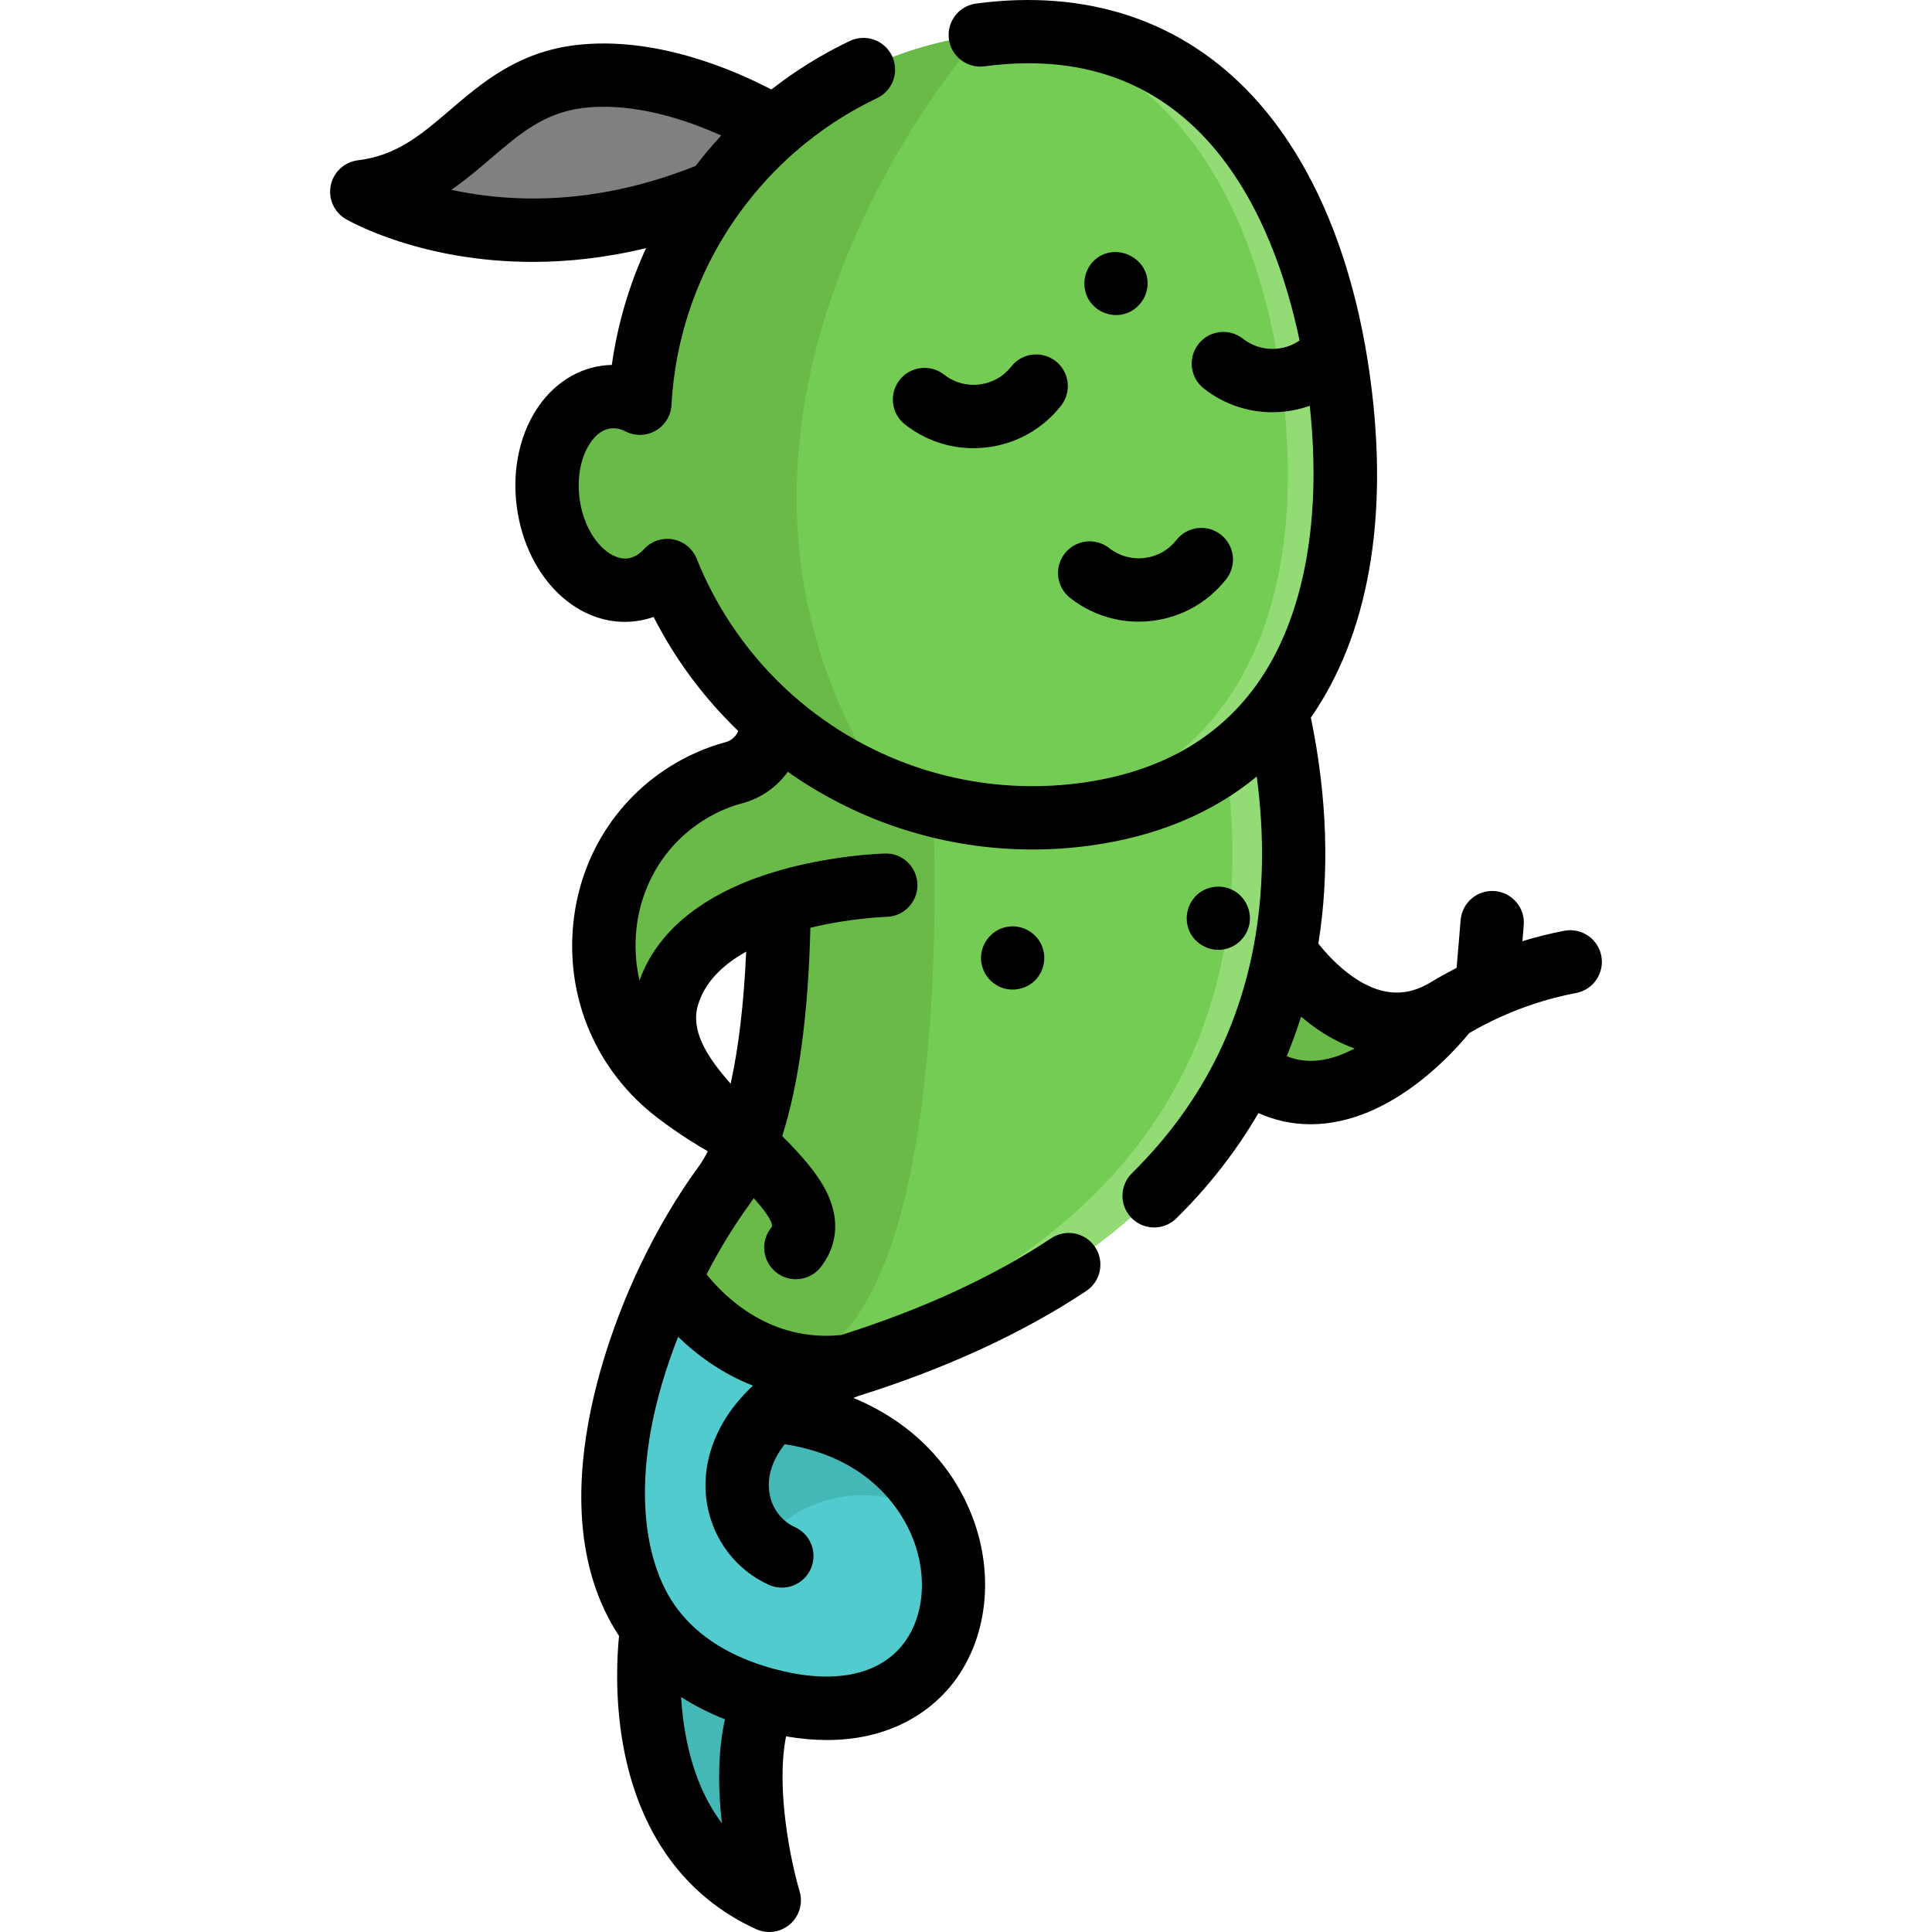 <svg xmlns="http://www.w3.org/2000/svg" xmlns:xlink="http://www.w3.org/1999/xlink" id="Layer_1" x="0" y="0" enable-background="new 0 0 512 512" version="1.1" viewBox="0 0 512 512" xml:space="preserve"><path fill="#6ABA49" d="M340.515,252.119c0,0,19.014,29.926,43.192,15.255c-0.656,0.866-27.643,36.155-53.436,15.911 C335.316,272.971,338.583,262.481,340.515,252.119z"/><path fill="#75CC54" d="M338.407,188.263c-11.181,14.518-27.866,24.458-50.942,27.549c-18.58,2.494-36.658-0.082-52.873-6.65 c-11.088-4.484-21.298-10.842-30.184-18.734v-0.011h-0.011c-11.919-10.596-21.461-23.944-27.549-39.222 c-2.541,2.775-5.726,4.601-9.332,5.093c-10.385,1.382-20.337-8.91-22.234-23.018c-1.885-14.096,5-26.66,15.384-28.04 c3.079-0.422,6.112,0.199,8.91,1.628c1.101-20.606,8.289-39.936,20.009-55.93h0.011c4.567-6.24,9.835-11.977,15.701-17.082 c14.846-12.914,33.52-21.778,54.49-24.587c57.042-7.646,87.425,35.347,95.071,92.389 C359.412,135.611,354.869,166.896,338.407,188.263z"/><path fill="#93DB75" d="M354.857,101.645c-7.416-55.329-36.225-97.437-90.004-92.939 c44.043,3.959,68.097,43.081,74.78,92.939c4.554,33.965,0.011,65.249-16.45,86.616c-11.181,14.518-27.866,24.458-50.942,27.549 c-2.118,0.284-4.228,0.494-6.33,0.648c7.054,0.517,14.264,0.33,21.554-0.648c23.077-3.091,39.761-13.031,50.942-27.549 C354.869,166.896,359.412,135.611,354.857,101.645z"/><path fill="#52CBCE" d="M202.651,450.303c-13.851-3.805-23.522-10.456-29.891-18.932c0-0.011,0-0.011,0-0.011 c-18.207-24.177-9.659-63.154,4.707-92.892c0,0,16.228,27.316,47.136,23.592c-5.667,2.119-10.397,4.59-14.284,7.271 c-2.131,1.463-4.004,2.997-5.632,4.566c0.878,0.082,1.744,0.163,2.599,0.27c20.958,2.611,34.597,13.991,41.048,27.316h0.011 C261.181,427.951,245.632,462.105,202.651,450.303z"/><path fill="#6ABA49" d="M234.591,209.162c-11.088-4.484-21.298-10.842-30.184-18.734v-0.011h-0.011 c-11.919-10.596-21.461-23.944-27.549-39.222c-2.541,2.775-5.726,4.601-9.332,5.093c-10.385,1.382-20.337-8.91-22.234-23.018 c-1.885-14.096,5-26.66,15.384-28.04c3.079-0.422,6.112,0.199,8.91,1.628c1.101-20.606,8.289-39.936,20.009-55.93h0.011 c4.567-6.24,9.835-11.977,15.701-17.082c14.846-12.914,33.52-21.778,54.49-24.587C259.787,9.258,169.763,109.42,234.591,209.162z"/><path fill="#75CC54" d="M340.515,252.119c-1.932,10.362-5.199,20.852-10.244,31.167 c-15.162,30.992-46.388,60.25-105.666,78.773c-5.292,0.632-10.163,0.362-14.589-0.527c-21.403-4.308-32.549-23.065-32.549-23.065 c4.413-9.144,9.366-17.41,14.272-24.107c2.271-3.102,4.214-6.838,5.866-11.052v-0.011c6.568-16.684,8.676-40.955,8.863-63.833 c-12.645,4.016-25.583,11.287-29.528,24.471c-3.794,12.703,5.48,24.083,15.56,34.293c-0.362-0.187-6.099-3.29-13.102-8.605 c-28.895-21.965-24.88-67.252,8.137-82.344c2.236-1.018,4.531-1.862,6.861-2.47c6.369-1.639,10.585-7.716,10.011-14.272v-0.105 c12.177,10.806,26.834,18.745,42.839,22.936c0,0,0,0,0,0.011c12.738,3.337,26.343,4.297,40.218,2.436 c23.077-3.091,39.761-13.031,50.942-27.549C342.493,206.363,344.847,228.89,340.515,252.119z"/><path fill="#93DB75" d="M338.407,188.263c-3.883,5.042-8.448,9.517-13.697,13.36c2.306,15.303,2.919,32.689-0.402,50.496 c-1.932,10.362-5.199,20.852-10.244,31.167c-15.018,30.697-45.815,59.689-104.007,78.237c4.418,0.886,9.262,1.172,14.546,0.536 c59.278-18.522,90.504-47.781,105.666-78.773c5.046-10.315,8.312-20.805,10.244-31.167 C344.847,228.89,342.493,206.363,338.407,188.263z"/><g><path fill="#44B7B7" d="M202.651,450.303c-8.922,19.599,1.206,53.307,1.206,53.307 c-39.585-18.007-31.249-71.29-31.097-72.239C179.129,439.847,188.801,446.497,202.651,450.303z"/><path fill="#44B7B7" d="M248.336,401.479c-29.434-15.115-46.47,7.318-46.47,7.318l-6.51-15.607l11.93-19.026 C228.245,376.775,241.886,388.156,248.336,401.479z"/></g><path fill="#6ABA49" d="M210.063,361.52c-0.011,0-0.035,0.011-0.047,0.011c-21.403-4.308-32.549-23.065-32.549-23.065 c4.413-9.144,9.366-17.41,14.272-24.107c2.271-3.102,4.214-6.838,5.866-11.052v-0.011c6.568-16.684,8.676-40.955,8.863-63.833 c-12.645,4.016-25.583,11.287-29.528,24.47c-3.794,12.703,5.48,24.083,15.56,34.293c-0.362-0.187-6.099-3.29-13.102-8.605 c-28.895-21.965-24.88-67.252,8.137-82.344c2.236-1.018,4.531-1.862,6.861-2.47c6.369-1.639,10.585-7.716,10.011-14.272v-0.105 c12.177,10.806,26.834,18.745,42.839,22.936c0,0,0,0,0,0.011C247.33,214.899,254.307,351.674,210.063,361.52z"/><path fill="gray" d="M205.297,33.845c-5.866,5.105-11.135,10.842-15.701,17.082h-0.011 c-54.501,22.678-93.712-0.117-93.712-0.117c25.57-3.079,32.069-27.444,57.651-30.523C178.732,17.253,204.56,33.388,205.297,33.845z"/><path d="M424.37,253.343c-0.863-4.553-5.251-7.54-9.807-6.682c-3.766,0.714-7.465,1.651-11.107,2.76l0.354-4.209 c0.388-4.617-3.041-8.676-7.659-9.064c-4.617-0.393-8.676,3.041-9.064,7.658l-1.066,12.684c-2.254,1.159-4.483,2.377-6.663,3.703 c-0.018,0.011-0.035,0.025-0.053,0.036c-4.381,2.648-11.311,5.34-21.021-1.546c-3.973-2.818-7.081-6.324-8.902-8.63 c3.004-18.804,2.335-38.912-1.988-59.885c15.253-21.958,20.714-52.832,15.779-89.636c-4.245-31.664-15.024-57.612-31.173-75.04 c-18.538-20.006-43.893-28.494-73.328-24.55c-4.592,0.615-7.818,4.837-7.203,9.431c0.615,4.592,4.841,7.813,9.431,7.201 c57.404-7.694,76.909,41.115,83.496,72.662c-1.667,1.148-3.596,1.885-5.662,2.135c-3.374,0.404-6.686-0.526-9.348-2.617 c-3.645-2.861-8.919-2.229-11.78,1.417c-2.863,3.645-2.227,8.92,1.417,11.782c5.242,4.116,11.576,6.294,18.138,6.294 c1.187,0,2.382-0.072,3.578-0.215c2.197-0.264,4.325-0.773,6.362-1.494c3.404,31.532-1.973,58.255-15.341,75.605 c-10.41,13.518-25.688,21.711-45.409,24.353c-27.649,3.704-55.478-4.801-76.363-23.333c-0.006-0.006-0.011-0.011-0.017-0.017 c-11.105-9.872-19.863-22.34-25.33-36.056c-1.07-2.683-3.442-4.627-6.284-5.147c-2.838-0.519-5.749,0.458-7.699,2.588 c-1.292,1.412-2.731,2.234-4.249,2.441c-4.97,0.662-11.448-5.673-12.811-15.812c-0.667-4.985,0.111-9.957,2.131-13.642 c0.921-1.678,2.93-4.556,6.075-4.974c1.263-0.171,2.596,0.093,3.958,0.788c2.529,1.291,5.542,1.215,8.004-0.204 c2.461-1.419,4.038-3.986,4.19-6.822c0.986-18.443,7.271-36.111,18.18-51.118c0.079-0.1,0.158-0.201,0.234-0.304 c4.201-5.741,9.059-11.026,14.436-15.706c6.544-5.692,13.819-10.46,21.623-14.172c4.184-1.99,5.964-6.997,3.973-11.181 s-6.997-5.964-11.182-3.974c-7.382,3.512-14.35,7.837-20.801,12.872c-9.705-5.093-30.737-14.309-51.897-11.765 c-15.315,1.844-24.862,10.012-33.285,17.22c-7.568,6.473-14.105,12.065-24.366,13.301c-3.581,0.431-6.487,3.103-7.215,6.635 c-0.728,3.533,0.883,7.135,4.001,8.949c1.164,0.676,20.017,11.345,49.494,11.345c9.078,0,19.168-1.019,30.054-3.647 c-4.492,9.816-7.556,20.223-9.068,30.95c-0.863,0.016-1.723,0.083-2.578,0.199c-7.623,1.014-14.383,5.947-18.544,13.535 c-3.759,6.855-5.198,15.355-4.05,23.941c2.55,18.966,16.451,32.242,31.683,30.214c1.564-0.213,3.09-0.585,4.562-1.11 c5.703,11.214,13.33,21.485,22.433,30.235c-0.603,1.426-1.816,2.562-3.369,2.962c-2.702,0.705-5.467,1.699-8.228,2.957 c-17.884,8.175-29.87,24.822-32.058,44.529c-2.254,20.298,6.094,39.784,22.335,52.128c5.879,4.464,10.863,7.436,13.087,8.696 c0.053,0.053,0.105,0.104,0.158,0.157c-0.826,1.581-1.693,3.007-2.6,4.246c-5.352,7.307-10.559,16.097-15.057,25.416 c-7.162,14.827-28.2,64.768-5.863,98.726c-0.539,5.47-1.141,16.673,1.103,29.048c4.219,23.266,16.402,40.091,35.232,48.657 c1.111,0.506,2.293,0.752,3.468,0.752c1.991,0,3.96-0.709,5.519-2.069c2.479-2.161,3.466-5.576,2.525-8.729 c-2.196-7.355-6.391-26.994-3.582-41.046c3.898,0.667,7.511,0.968,10.849,0.968c16.931,0,26.827-7.625,31.75-13.114 c10.532-11.738,13.116-30.007,6.583-46.541c-5.608-14.195-16.776-25.016-31.35-30.997c0.397-0.158,0.782-0.321,1.189-0.474 c23.319-7.305,43.684-16.683,60.531-27.873c3.86-2.564,4.911-7.772,2.347-11.632c-2.563-3.861-7.771-4.91-11.631-2.347 c-15.385,10.219-34.115,18.843-55.671,25.646c-18.61,1.913-30.699-9.888-35.674-16.073c3.507-6.754,7.355-13.051,11.275-18.402 c0.421-0.575,0.832-1.178,1.237-1.793c2.779,3.108,4.994,6.057,4.83,7.474c0,0.001-0.045,0.143-0.272,0.433 c-2.862,3.646-2.225,8.92,1.421,11.782c1.537,1.206,3.362,1.79,5.174,1.79c2.488,0,4.952-1.102,6.606-3.211 c2.922-3.723,6.83-11.582,0.176-22.383c-2.576-4.183-6.386-8.311-10.4-12.342c4.413-13.782,6.921-32.292,7.47-55.203 c10.692-2.594,19.981-2.887,20.19-2.894c4.629-0.116,8.29-3.962,8.177-8.592c-0.113-4.633-3.951-8.344-8.592-8.184 c-0.618,0.015-15.301,0.424-30.599,5.273c-18.034,5.728-29.89,15.523-34.454,28.383c-1.028-4.44-1.329-9.098-0.804-13.822 c1.532-13.788,9.888-25.42,22.346-31.115c1.878-0.856,3.73-1.525,5.474-1.98c5.125-1.319,9.389-4.362,12.277-8.398 c19.005,13.399,41.636,20.595,64.835,20.594c4.975,0,9.982-0.33,14.978-1c17.696-2.371,32.577-8.531,44.468-18.335 c2.098,15.71,1.841,30.72-0.781,44.787c-1.904,10.219-5.112,19.981-9.533,29.018c-5.575,11.397-13.237,21.935-22.772,31.325 c-3.301,3.251-3.342,8.564-0.091,11.866c1.642,1.668,3.809,2.504,5.979,2.504c2.126,0,4.253-0.803,5.888-2.412 c8.63-8.498,15.905-17.86,21.754-27.897c4.401,1.957,9.004,2.954,13.784,2.954c1.536,0,3.091-0.102,4.662-0.305 c18.607-2.41,33.184-18.671,37.387-23.833c10.953-6.412,21.414-9.334,28.366-10.651C422.241,262.286,425.232,257.896,424.37,253.343 z M124.478,51.232c-1.705-0.28-3.334-0.594-4.883-0.931c3.865-2.654,7.293-5.587,10.551-8.375 c7.572-6.479,14.11-12.074,24.38-13.309c13.47-1.621,27.538,3.204,36.601,7.298c-2.397,2.585-4.667,5.285-6.809,8.08 C164.167,52.002,144.044,54.449,124.478,51.232z M181.683,459.703c-0.635-3.477-0.999-6.852-1.188-9.974 c3.542,2.274,7.423,4.243,11.628,5.903c-1.734,7.726-2.009,16.948-0.802,27.569C186.628,476.968,183.404,469.119,181.683,459.703z M199.568,367.219c-0.228,0.211-0.472,0.414-0.694,0.628c-9.142,8.788-13.33,20.007-11.49,30.78 c1.614,9.451,7.721,17.435,16.334,21.356c1.128,0.512,2.308,0.756,3.471,0.756c3.187,0,6.235-1.826,7.642-4.917 c1.92-4.218,0.057-9.193-4.161-11.114c-3.545-1.614-6.067-4.944-6.744-8.908c-0.736-4.308,0.685-8.849,4.028-13.063 c23.026,3.493,31.362,18.387,33.934,24.897c4.217,10.673,2.856,22.121-3.467,29.168c-6.787,7.566-18.703,9.486-33.547,5.409 c-11.231-3.086-19.759-8.407-25.353-15.816c-0.02-0.028-0.037-0.057-0.058-0.085c-9.292-12.339-13.427-37.277,0.242-72.05 C184.51,358.918,191.138,363.941,199.568,367.219z M184.978,266.338c1.678-5.608,5.962-10.338,12.765-14.138 c-0.601,13.592-1.99,25.378-4.114,34.989C186.797,279.498,183.05,272.794,184.978,266.338z M349.775,280.992 c-3.063,0.396-5.974,0.031-8.793-1.08c1.422-3.424,2.694-6.926,3.823-10.492c1.043,0.892,2.145,1.771,3.308,2.617 c3.551,2.579,7.196,4.518,10.88,5.812C356.025,279.423,352.905,280.587,349.775,280.992z"/><path d="M239.822,112.481c5.242,4.116,11.576,6.294,18.138,6.294c1.187,0,2.382-0.072,3.578-0.215 c7.814-0.94,14.796-4.868,19.655-11.058c2.862-3.645,2.226-8.919-1.419-11.782c-3.646-2.862-8.92-2.227-11.782,1.417 c-2.092,2.665-5.097,4.355-8.461,4.759c-3.357,0.404-6.683-0.525-9.348-2.617c-3.645-2.861-8.919-2.227-11.782,1.417 C235.542,104.344,236.178,109.619,239.822,112.481z"/><path d="M282.175,146.67c-2.863,3.645-2.227,8.92,1.417,11.782c5.242,4.116,11.576,6.295,18.138,6.295 c1.187,0,2.382-0.072,3.578-0.216c7.814-0.94,14.796-4.867,19.655-11.057c2.862-3.645,2.226-8.92-1.419-11.782 c-3.646-2.861-8.92-2.229-11.782,1.417c-2.092,2.665-5.097,4.355-8.46,4.759c-3.374,0.406-6.686-0.525-9.348-2.617 C290.314,142.392,285.038,143.025,282.175,146.67z"/><path d="M288.748,79.776c1.977,2.892,5.604,4.337,9.022,3.476c3.411-0.859,5.953-3.826,6.309-7.319 c0.774-7.597-8.674-12.132-14.161-6.867C287.014,71.853,286.544,76.423,288.748,79.776z"/><path d="M266.732,245.654c-3.638,0.684-6.417,3.865-6.728,7.529c-0.285,3.371,1.58,6.661,4.595,8.18 c3.256,1.64,7.305,0.951,9.827-1.681c2.321-2.424,2.964-6.105,1.621-9.177C274.496,246.957,270.537,244.871,266.732,245.654z"/><path d="M315.878,247.992c1.985,2.9,5.583,4.337,9.016,3.48c3.209-0.8,5.688-3.495,6.239-6.753c0.557-3.292-0.983-6.686-3.791-8.472 c-3.109-1.978-7.31-1.633-10.055,0.821C314.216,239.814,313.565,244.556,315.878,247.992z"/></svg>